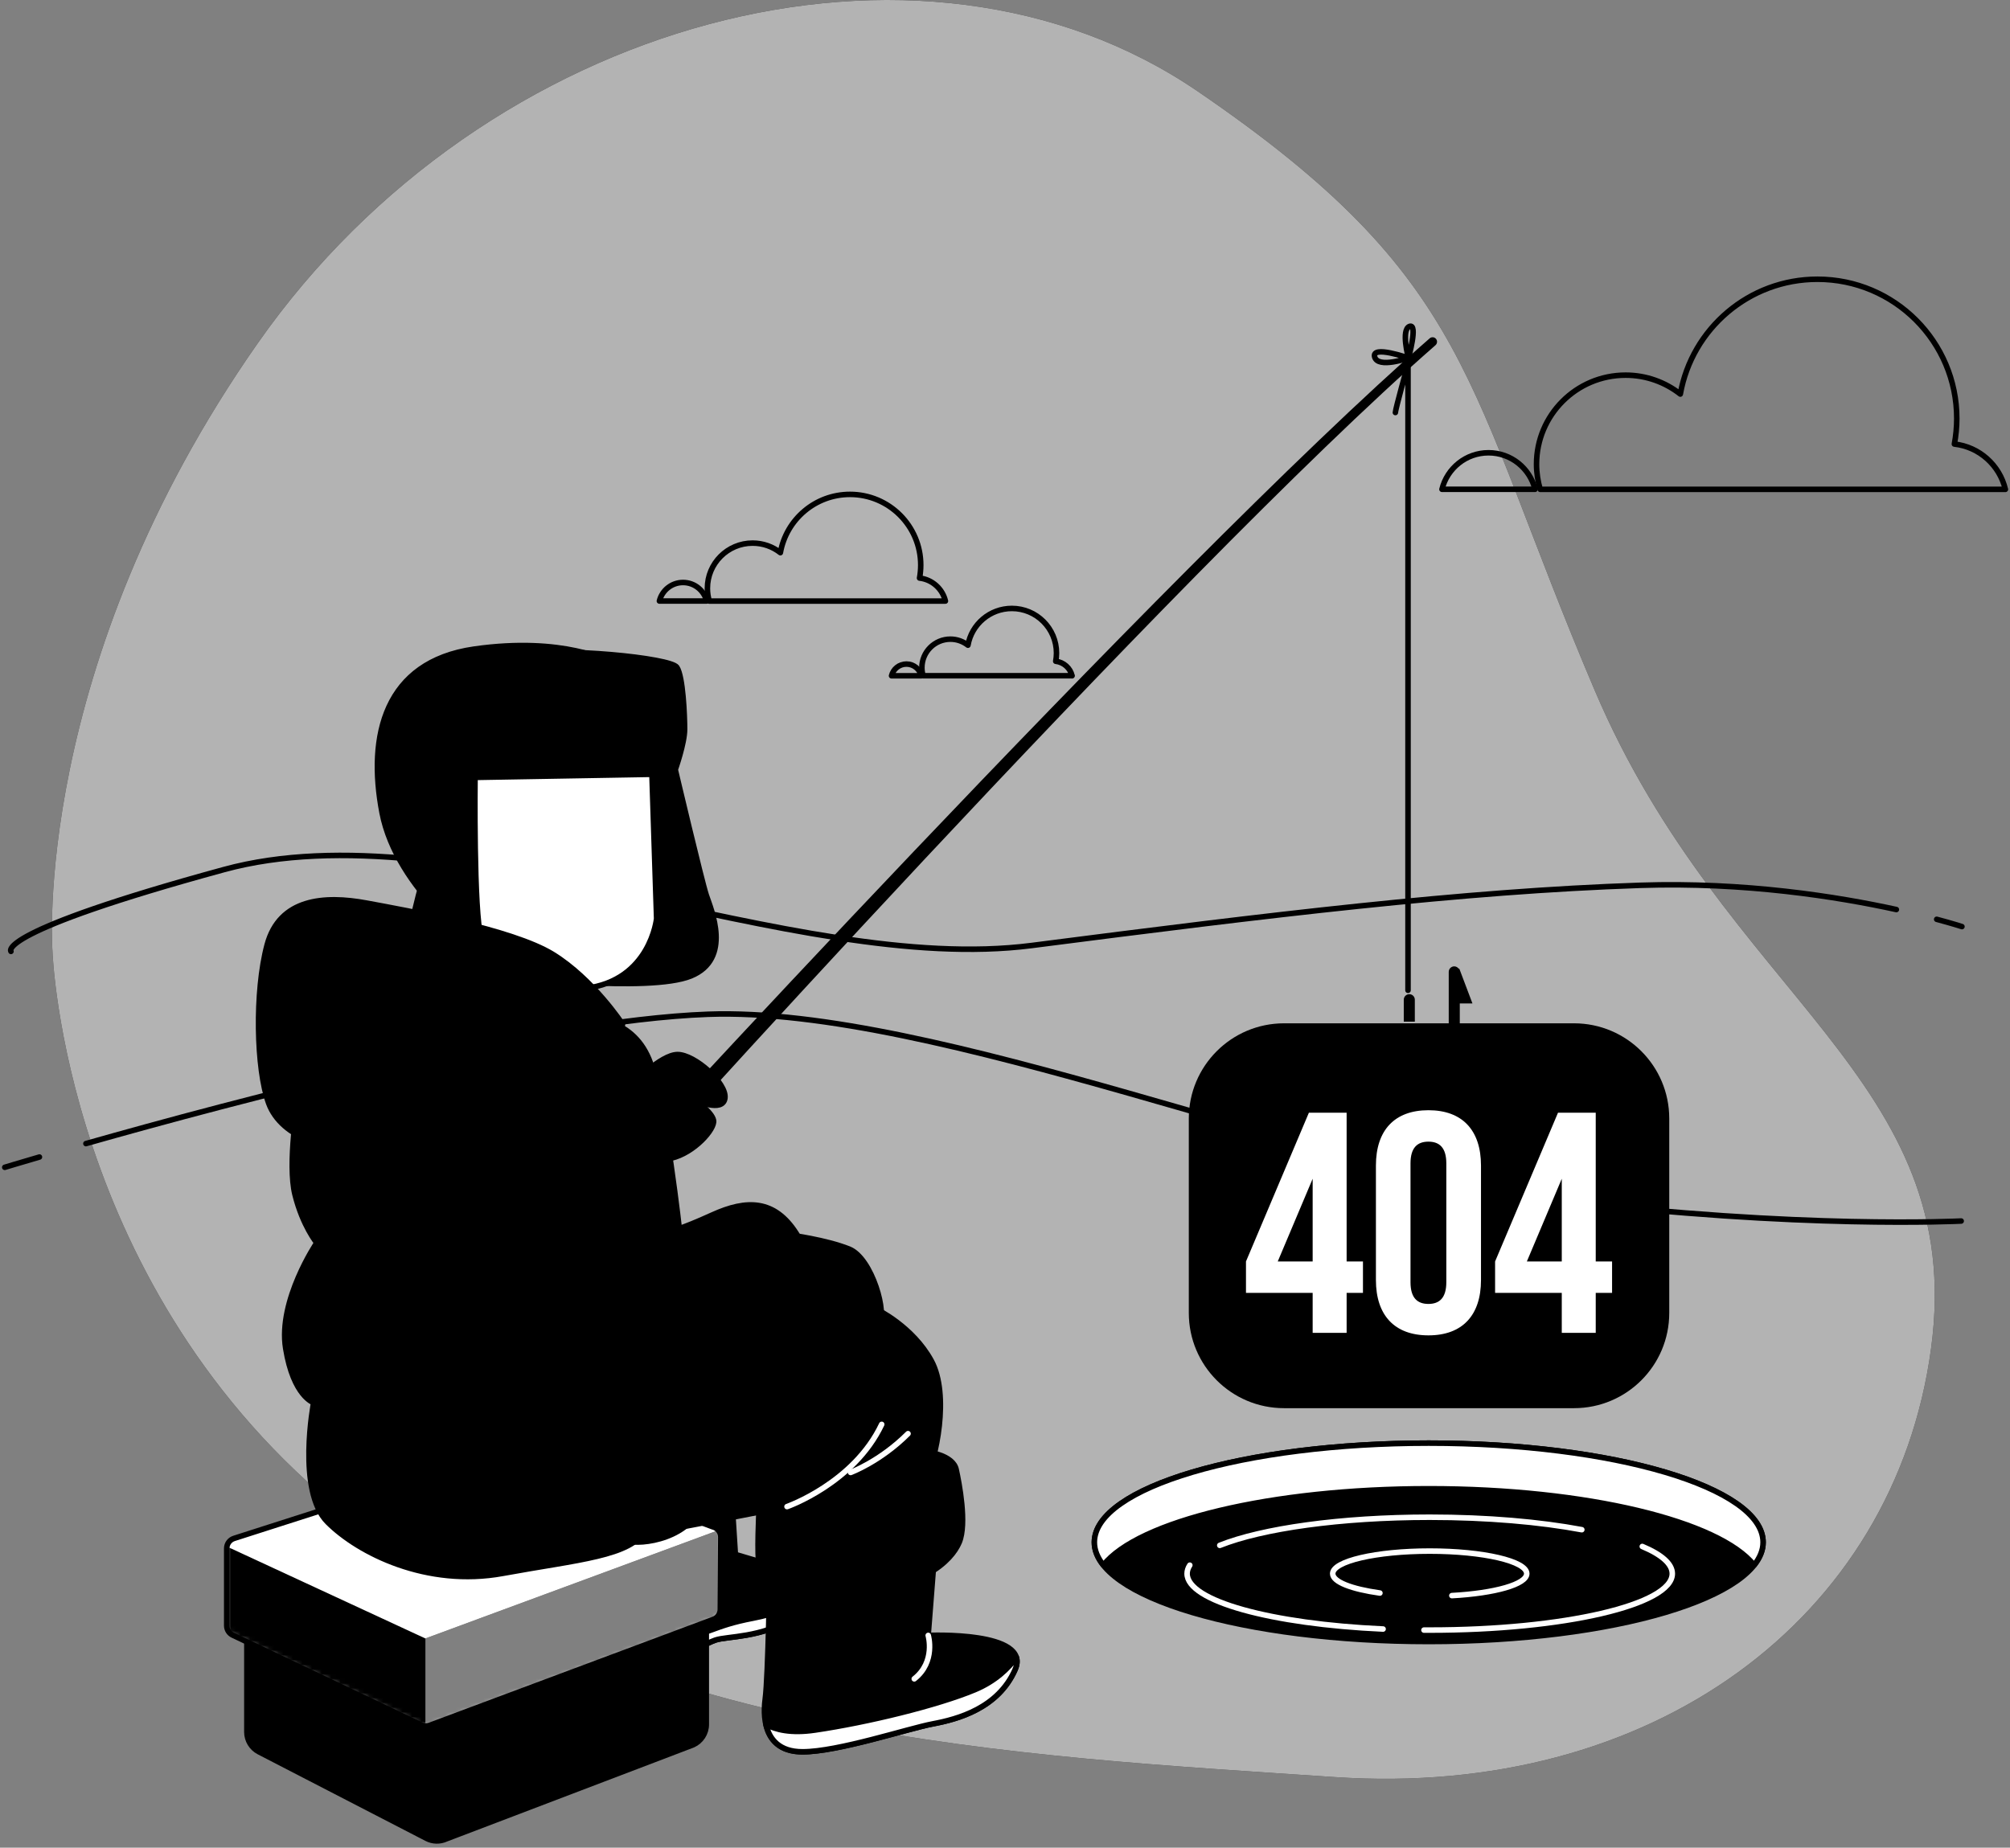 <svg width="422" height="388" viewBox="0 0 422 388" fill="none" xmlns="http://www.w3.org/2000/svg">
<rect x="0" y="0" width="422" height="388" fill="#808080" stroke="none"/>
<path d="M11.021 199.78C11.021 199.78 13.311 270.73 72.531 318.01C131.751 365.3 213.821 368.68 280.261 373.18C346.701 377.67 397.731 340.06 405.421 283.21C413.111 226.36 362.341 209.67 334.801 144.95C307.261 80.23 309.711 58.96 251.431 19.16C193.151 -20.65 101.981 3.79 54.181 71.98C6.381 140.17 11.021 199.78 11.021 199.78Z" fill="#FFAA29" style="fill:#FFAA29;fill:color(display-p3 1 0.665 0.163);fill-opacity:1;"/>
<path opacity="0.7" d="M11.021 199.78C11.021 199.78 13.311 270.73 72.531 318.01C131.751 365.3 213.821 368.68 280.261 373.18C346.701 377.67 397.731 340.06 405.421 283.21C413.111 226.36 362.341 209.67 334.801 144.95C307.261 80.23 309.711 58.96 251.431 19.16C193.151 -20.65 101.981 3.79 54.181 71.98C6.381 140.17 11.021 199.78 11.021 199.78Z" fill="white" style="fill:white;fill-opacity:1;"/>
<path d="M299.962 344.71C338.732 344.71 370.162 335.384 370.162 323.88C370.162 312.376 338.732 303.05 299.962 303.05C261.191 303.05 229.762 312.376 229.762 323.88C229.762 335.384 261.191 344.71 299.962 344.71Z" fill="#2B3646" stroke="#2B3646" style="fill:#2B3646;fill:color(display-p3 0.168 0.213 0.275);fill-opacity:1;stroke:#2B3646;stroke:color(display-p3 0.168 0.213 0.275);stroke-opacity:1;" stroke-width="1.16" stroke-linecap="round" stroke-linejoin="round"/>
<path d="M299.962 312.63C333.172 312.63 360.982 319.48 368.272 328.67C369.492 327.13 370.162 325.53 370.162 323.88C370.162 312.38 338.732 303.05 299.962 303.05C261.192 303.05 229.762 312.38 229.762 323.88C229.762 325.53 230.432 327.13 231.652 328.67C238.952 319.48 266.752 312.63 299.962 312.63Z" fill="white" stroke="#2B3646" style="fill:white;fill-opacity:1;stroke:#2B3646;stroke:color(display-p3 0.168 0.213 0.275);stroke-opacity:1;" stroke-width="1.16" stroke-linecap="round" stroke-linejoin="round"/>
<path d="M290.38 342.09C266.93 341.03 249.23 336.23 249.23 330.46C249.23 329.86 249.42 329.26 249.8 328.68" stroke="white" style="stroke:white;stroke-opacity:1;" stroke-width="1.16" stroke-linecap="round" stroke-linejoin="round"/>
<path d="M344.801 324.75C348.821 326.44 351.101 328.39 351.101 330.46C351.101 337 328.301 342.31 300.171 342.31C299.771 342.31 299.361 342.31 298.961 342.31" stroke="white" style="stroke:white;stroke-opacity:1;" stroke-width="1.16" stroke-linecap="round" stroke-linejoin="round"/>
<path d="M256.09 324.52C264.91 320.99 281.35 318.61 300.17 318.61C312.26 318.61 323.36 319.59 332.1 321.23" stroke="white" style="stroke:white;stroke-opacity:1;" stroke-width="1.16" stroke-linecap="round" stroke-linejoin="round"/>
<path d="M289.711 334.53C283.771 333.7 279.801 332.19 279.801 330.46C279.801 327.84 288.921 325.72 300.171 325.72C311.421 325.72 320.541 327.84 320.541 330.46C320.541 332.7 313.831 334.58 304.821 335.07" stroke="white" style="stroke:white;stroke-opacity:1;" stroke-width="1.16" stroke-linecap="round" stroke-linejoin="round"/>
<path d="M18.039 240.15C48.649 231.46 113.069 214.28 148.629 212.99C196.389 211.25 277.149 245.99 327.519 252.07C377.889 258.15 411.749 256.41 411.749 256.41" stroke="#2B3646" style="stroke:#2B3646;stroke:color(display-p3 0.168 0.213 0.275);stroke-opacity:1;" stroke-width="1.16" stroke-linecap="round" stroke-linejoin="round"/>
<path d="M1 245.13C1 245.13 3.65 244.32 8.28 242.97" stroke="#2B3646" style="stroke:#2B3646;stroke:color(display-p3 0.168 0.213 0.275);stroke-opacity:1;" stroke-width="1.16" stroke-linecap="round" stroke-linejoin="round"/>
<path d="M398.141 191C385.811 188.3 366.331 185.18 344.371 185.91C307.011 187.16 266.621 192.11 216.611 198.55C166.591 204.99 95.441 169.39 47.041 182.6C-1.349 195.81 2.301 199.79 2.301 199.79" stroke="#2B3646" style="stroke:#2B3646;stroke:color(display-p3 0.168 0.213 0.275);stroke-opacity:1;" stroke-width="1.16" stroke-linecap="round" stroke-linejoin="round"/>
<path d="M411.909 194.58C411.909 194.58 410.019 193.96 406.609 193.05" stroke="#2B3646" style="stroke:#2B3646;stroke:color(display-p3 0.168 0.213 0.275);stroke-opacity:1;" stroke-width="1.16" stroke-linecap="round" stroke-linejoin="round"/>
<path d="M322.282 102.75C321.202 98.35 317.242 95.08 312.512 95.08C307.782 95.08 303.822 98.35 302.742 102.75H322.282Z" stroke="#2B3646" style="stroke:#2B3646;stroke:color(display-p3 0.168 0.213 0.275);stroke-opacity:1;" stroke-width="1.16" stroke-linecap="round" stroke-linejoin="round"/>
<path d="M421.024 102.75C419.824 97.7 415.574 93.84 410.324 93.25C410.644 91.51 410.824 89.72 410.824 87.89C410.824 71.73 397.724 58.64 381.574 58.64C367.174 58.64 355.214 69.05 352.784 82.75C349.614 80.27 345.634 78.78 341.294 78.78C330.964 78.78 322.594 87.15 322.594 97.48C322.594 99.31 322.874 101.08 323.364 102.76H421.034L421.024 102.75Z" stroke="#2B3646" style="stroke:#2B3646;stroke:color(display-p3 0.168 0.213 0.275);stroke-opacity:1;" stroke-width="1.16" stroke-linecap="round" stroke-linejoin="round"/>
<path d="M148.361 126.21C147.811 123.98 145.801 122.32 143.401 122.32C141.001 122.32 138.991 123.98 138.441 126.21H148.361Z" stroke="#2B3646" style="stroke:#2B3646;stroke:color(display-p3 0.168 0.213 0.275);stroke-opacity:1;" stroke-width="1.16" stroke-linecap="round" stroke-linejoin="round"/>
<path d="M198.49 126.21C197.88 123.65 195.72 121.69 193.06 121.39C193.22 120.51 193.31 119.6 193.31 118.67C193.31 110.47 186.66 103.82 178.46 103.82C171.15 103.82 165.08 109.1 163.84 116.06C162.23 114.8 160.21 114.05 158.01 114.05C152.77 114.05 148.52 118.3 148.52 123.54C148.52 124.47 148.66 125.37 148.91 126.22H198.49V126.21Z" stroke="#2B3646" style="stroke:#2B3646;stroke:color(display-p3 0.168 0.213 0.275);stroke-opacity:1;" stroke-width="1.16" stroke-linecap="round" stroke-linejoin="round"/>
<path d="M193.44 141.91C193.09 140.5 191.83 139.45 190.31 139.45C188.79 139.45 187.52 140.5 187.18 141.91H193.44Z" stroke="#2B3646" style="stroke:#2B3646;stroke:color(display-p3 0.168 0.213 0.275);stroke-opacity:1;" stroke-width="1.16" stroke-linecap="round" stroke-linejoin="round"/>
<path d="M225.081 141.91C224.701 140.29 223.331 139.06 221.651 138.86C221.751 138.3 221.811 137.73 221.811 137.14C221.811 131.96 217.611 127.77 212.441 127.77C207.831 127.77 203.991 131.1 203.221 135.49C202.201 134.7 200.931 134.22 199.541 134.22C196.231 134.22 193.551 136.9 193.551 140.21C193.551 140.8 193.641 141.36 193.801 141.9H225.091L225.081 141.91Z" stroke="#2B3646" style="stroke:#2B3646;stroke:color(display-p3 0.168 0.213 0.275);stroke-opacity:1;" stroke-width="1.16" stroke-linecap="round" stroke-linejoin="round"/>
<path d="M126.091 253.91C125.771 253.91 125.451 253.83 125.151 253.65C124.261 253.12 123.951 251.96 124.471 251.05C124.951 250.22 245.161 119.13 300.161 71.05C300.551 70.71 301.141 70.75 301.481 71.15C301.821 71.55 301.771 72.15 301.381 72.49C246.611 120.36 128.181 252.13 127.701 252.96C127.351 253.57 126.731 253.91 126.081 253.91H126.091Z" fill="#2B3646" style="fill:#2B3646;fill:color(display-p3 0.168 0.213 0.275);fill-opacity:1;"/>
<path d="M132.722 227.81C132.722 227.81 138.682 221.45 142.262 221.45C145.842 221.45 152.592 227.41 152.202 230.59C151.802 233.77 145.842 230.99 145.842 230.99C145.842 230.99 140.282 238.54 134.712 237.35C129.152 236.16 132.722 227.81 132.722 227.81Z" fill="#FFAA29" stroke="#2B3646" style="fill:#FFAA29;fill:color(display-p3 1 0.665 0.163);fill-opacity:1;stroke:#2B3646;stroke:color(display-p3 0.168 0.213 0.275);stroke-opacity:1;" stroke-width="1.16" stroke-linecap="round" stroke-linejoin="round"/>
<path d="M145.841 230.99C145.841 230.99 149.491 233.51 149.811 235.29C150.131 237.07 145.761 242.09 140.911 243.22C136.051 244.35 133.461 241.6 134.921 239.01C136.381 236.42 142.191 231.21 145.841 230.98V230.99Z" fill="#FFAA29" stroke="#2B3646" style="fill:#FFAA29;fill:color(display-p3 1 0.665 0.163);fill-opacity:1;stroke:#2B3646;stroke:color(display-p3 0.168 0.213 0.275);stroke-opacity:1;" stroke-width="1.16" stroke-linecap="round" stroke-linejoin="round"/>
<path d="M295.611 207.96V76.42C295.611 76.42 292.961 85.94 292.961 86.63" stroke="#2B3646" style="stroke:#2B3646;stroke:color(display-p3 0.168 0.213 0.275);stroke-opacity:1;" stroke-width="1.16" stroke-linecap="round" stroke-linejoin="round"/>
<path d="M330.46 214.89H269.59C258.544 214.89 249.59 223.844 249.59 234.89V275.71C249.59 286.756 258.544 295.71 269.59 295.71H330.46C341.506 295.71 350.46 286.756 350.46 275.71V234.89C350.46 223.844 341.506 214.89 330.46 214.89Z" fill="#FFAA29" style="fill:#FFAA29;fill:color(display-p3 1 0.665 0.163);fill-opacity:1;"/>
<path d="M297.043 214.55V209.93C297.043 209.29 296.523 208.77 295.883 208.77C295.243 208.77 294.723 209.29 294.723 209.93V214.55H297.043Z" fill="#2B3646" style="fill:#2B3646;fill:color(display-p3 0.168 0.213 0.275);fill-opacity:1;"/>
<path d="M306.332 203.29L306.312 203.52C306.112 203.18 305.752 202.93 305.322 202.93C304.682 202.93 304.162 203.45 304.162 204.09V216.45C304.162 218.42 302.562 220.01 300.602 220.01C300.092 220.01 299.622 219.9 299.182 219.71C298.872 220.16 298.562 221.02 299.482 222.22C299.842 222.29 300.222 222.33 300.602 222.33C303.842 222.33 306.482 219.69 306.482 216.45V210.72H309.142L306.332 203.28V203.29Z" fill="#2B3646" style="fill:#2B3646;fill:color(display-p3 0.168 0.213 0.275);fill-opacity:1;"/>
<path d="M295.702 75.18C295.702 75.18 297.762 67.86 295.932 68.54C294.102 69.23 295.702 75.18 295.702 75.18Z" stroke="#2B3646" style="stroke:#2B3646;stroke:color(display-p3 0.168 0.213 0.275);stroke-opacity:1;" stroke-width="1.16" stroke-linecap="round" stroke-linejoin="round"/>
<path d="M295.7 75.18C295.7 75.18 287.92 72.43 288.61 74.95C289.3 77.47 295.7 75.18 295.7 75.18Z" stroke="#2B3646" style="stroke:#2B3646;stroke:color(display-p3 0.168 0.213 0.275);stroke-opacity:1;" stroke-width="1.16" stroke-linecap="round" stroke-linejoin="round"/>
<path d="M127.973 139C127.973 139 118.373 133.62 99.553 136.31C80.733 139 77.143 154.52 80.213 170.65C83.283 186.78 101.083 200.44 103.773 199.29C106.463 198.14 103.003 162.04 109.153 155.12C115.293 148.21 135.273 149.36 136.423 143.98C137.573 138.6 127.973 138.99 127.973 138.99V139Z" fill="#2B3646" stroke="#2B3646" style="fill:#2B3646;fill:color(display-p3 0.168 0.213 0.275);fill-opacity:1;stroke:#2B3646;stroke:color(display-p3 0.168 0.213 0.275);stroke-opacity:1;" stroke-width="1.16" stroke-linecap="round" stroke-linejoin="round"/>
<path d="M94.523 148.58L96.483 161.29C96.483 161.29 84.423 194.2 86.383 198.76C88.333 203.32 106.583 204.95 106.583 204.95C106.583 204.95 136.233 208.53 145.033 204.95C153.833 201.37 149.273 190.94 148.293 188.01C147.313 185.08 141.773 161.62 141.773 161.62C141.773 161.62 143.733 156.08 143.733 153.15C143.733 150.22 143.403 142.07 142.103 140.12C140.803 138.17 117.993 135.88 107.893 137.51C97.793 139.14 93.233 141.75 94.533 148.59L94.523 148.58Z" fill="#757575" stroke="#2B3646" style="fill:#757575;fill:color(display-p3 0.459 0.459 0.459);fill-opacity:1;stroke:#2B3646;stroke:color(display-p3 0.168 0.213 0.275);stroke-opacity:1;" stroke-width="1.16" stroke-linecap="round" stroke-linejoin="round"/>
<path d="M99.734 163.24C99.734 163.24 99.404 191.59 101.034 197.13C102.664 202.67 109.184 209.19 122.864 207.56C136.554 205.93 137.854 192.9 137.854 192.9L136.874 162.6L99.724 163.25L99.734 163.24Z" fill="white" stroke="#2B3646" style="fill:white;fill-opacity:1;stroke:#2B3646;stroke:color(display-p3 0.168 0.213 0.275);stroke-opacity:1;" stroke-width="1.16" stroke-linecap="round" stroke-linejoin="round"/>
<path d="M141.43 349C141.43 349 146.55 345.93 149.39 344.72C149.69 344.59 149.97 344.48 150.21 344.4C152.72 343.56 159.82 343.98 166.51 339.8C173.2 335.62 169.85 330.6 164.84 329.35C159.83 328.1 154.39 326.42 154.39 326.42L153.14 306.77C153.14 306.77 138.09 310.95 133.08 313.04C128.06 315.13 130.99 344.81 131.41 347.32C131.83 349.83 131.83 351.5 141.44 348.99L141.43 349Z" fill="#2B3646" stroke="#2B3646" style="fill:#2B3646;fill:color(display-p3 0.168 0.213 0.275);fill-opacity:1;stroke:#2B3646;stroke:color(display-p3 0.168 0.213 0.275);stroke-opacity:1;" stroke-width="1.16" stroke-linecap="round" stroke-linejoin="round"/>
<path d="M158.15 339.8C149.37 341.47 149.37 343.14 139.76 344.82C135.68 345.53 132.96 345.63 131.18 345.52C131.28 346.41 131.35 347.04 131.4 347.33C131.82 349.84 131.82 351.51 141.43 349C141.43 349 146.55 345.93 149.39 344.72C149.69 344.59 149.97 344.48 150.21 344.4C152.72 343.56 159.82 343.98 166.51 339.8C168.65 338.46 169.76 337.04 170.11 335.68C167 337.18 162.69 338.94 158.15 339.8Z" fill="white" stroke="#2B3646" style="fill:white;fill-opacity:1;stroke:#2B3646;stroke:color(display-p3 0.168 0.213 0.275);stroke-opacity:1;" stroke-width="1.16" stroke-linecap="round" stroke-linejoin="round"/>
<path d="M161.639 329.09C161.639 329.09 161.309 351.9 160.659 356.79C160.009 361.68 160.989 367.87 168.479 367.87C175.969 367.87 190.639 362.98 195.849 362C201.059 361.02 209.539 358.74 213.119 350.6C216.699 342.45 194.869 343.43 194.869 343.43L196.169 326.81C196.169 326.81 173.689 331.37 161.629 329.09H161.639Z" fill="#2B3646" stroke="#2B3646" style="fill:#2B3646;fill:color(display-p3 0.168 0.213 0.275);fill-opacity:1;stroke:#2B3646;stroke:color(display-p3 0.168 0.213 0.275);stroke-opacity:1;" stroke-width="1.16" stroke-linecap="round" stroke-linejoin="round"/>
<path d="M213.119 350.6C213.549 349.62 213.609 348.78 213.389 348.05C211.759 350.28 209.019 353.02 204.649 354.84C196.829 358.1 182.169 361.68 171.089 363.31C166.029 364.05 162.819 363.23 160.809 362.12C161.529 365.28 163.639 367.87 168.489 367.87C175.979 367.87 190.649 362.98 195.859 362C201.069 361.02 209.549 358.74 213.129 350.6H213.119Z" fill="white" stroke="#2B3646" style="fill:white;fill-opacity:1;stroke:#2B3646;stroke:color(display-p3 0.168 0.213 0.275);stroke-opacity:1;" stroke-width="1.16" stroke-linecap="round" stroke-linejoin="round"/>
<path d="M194.879 343.43C194.879 343.43 196.509 348.97 191.949 352.55" stroke="white" style="stroke:white;stroke-opacity:1;" stroke-width="1.16" stroke-linecap="round" stroke-linejoin="round"/>
<path d="M159.36 317.03C159.36 317.03 158.86 326.94 159.41 328.93C161.5 336.45 162.16 334.69 177.8 334.36C193.44 334.03 199.76 327.78 201.39 323.87C203.02 319.96 201.39 311.49 200.74 308.56C200.09 305.63 194.87 304.65 192.92 304.98C190.97 305.31 160.34 313.78 159.36 317.04V317.03Z" fill="#757575" stroke="#2B3646" style="fill:#757575;fill:color(display-p3 0.459 0.459 0.459);fill-opacity:1;stroke:#2B3646;stroke:color(display-p3 0.168 0.213 0.275);stroke-opacity:1;" stroke-width="1.16" stroke-linecap="round" stroke-linejoin="round"/>
<path d="M51.832 341.8V363.7C51.832 365.46 52.812 367.07 54.372 367.88L89.572 386.06C90.842 386.72 92.342 386.76 93.652 386.17L145.502 366.41C147.192 365.65 148.282 363.97 148.282 362.12V335.62L88.982 353.54L51.832 341.81V341.8Z" fill="#FFAA29" style="fill:#FFAA29;fill:color(display-p3 1 0.665 0.163);fill-opacity:1;"/>
<mask id="mask0_138_164" style="mask-type:luminance" maskUnits="userSpaceOnUse" x="51" y="335" width="98" height="52">
<path d="M51.832 341.8V363.7C51.832 365.46 52.812 367.07 54.372 367.88L89.572 386.06C90.842 386.72 92.342 386.76 93.652 386.17L145.502 366.41C147.192 365.65 148.282 363.97 148.282 362.12V335.62L88.982 353.54L51.832 341.81V341.8Z" fill="white" style="fill:white;fill-opacity:1;"/>
</mask>
<g mask="url(#mask0_138_164)">
<path opacity="0.18" d="M91.592 352.74L88.982 353.53L51.832 341.8V363.7C51.832 365.46 52.812 367.07 54.372 367.88L89.572 386.06C90.202 386.39 90.892 386.56 91.582 386.58V352.75L91.592 352.74Z" fill="black" style="fill:black;fill-opacity:1;"/>
</g>
<path d="M51.832 341.8V363.7C51.832 365.46 52.812 367.07 54.372 367.88L89.572 386.06C90.842 386.72 92.342 386.76 93.652 386.17L145.502 366.41C147.192 365.65 148.282 363.97 148.282 362.12V335.62L88.982 353.54L51.832 341.81V341.8Z" stroke="#2B3646" style="stroke:#2B3646;stroke:color(display-p3 0.168 0.213 0.275);stroke-opacity:1;" stroke-width="1.16" stroke-linecap="round" stroke-linejoin="round"/>
<path d="M106.012 304.83L49.132 323.06C48.222 323.35 47.602 324.2 47.602 325.16V341.38C47.602 342.23 48.092 343.01 48.862 343.37L88.472 362.24C89.012 362.5 89.632 362.52 90.192 362.32L149.792 340.05C150.652 339.73 151.222 338.9 151.222 337.98L151.332 322.77C151.332 321.73 150.612 320.84 149.602 320.61L107.172 304.77C106.792 304.69 106.392 304.71 106.022 304.82L106.012 304.83Z" fill="white" style="fill:white;fill-opacity:1;"/>
<mask id="mask1_138_164" style="mask-type:luminance" maskUnits="userSpaceOnUse" x="47" y="304" width="105" height="59">
<path d="M106.012 304.83L49.132 323.06C48.222 323.35 47.602 324.2 47.602 325.16V341.38C47.602 342.23 48.092 343.01 48.862 343.37L88.472 362.24C89.012 362.5 89.632 362.52 90.192 362.32L149.792 340.05C150.652 339.73 151.222 338.9 151.222 337.98L151.332 322.77C151.332 321.73 150.612 320.84 149.602 320.61L107.172 304.77C106.792 304.69 106.392 304.71 106.022 304.82L106.012 304.83Z" fill="white" style="fill:white;fill-opacity:1;"/>
</mask>
<g mask="url(#mask1_138_164)">
<path d="M88.441 362.24H88.461C89.001 362.51 89.621 362.53 90.181 362.32L149.781 340.05C150.641 339.73 151.211 338.9 151.211 337.98L151.321 322.77C151.321 322.24 151.131 321.74 150.801 321.35L89.301 344.07L88.441 362.23V362.24Z" fill="#FFAA29" style="fill:#FFAA29;fill:color(display-p3 1 0.665 0.163);fill-opacity:1;"/>
<path opacity="0.5" d="M88.441 362.24H88.461C89.001 362.51 89.621 362.53 90.181 362.32L149.781 340.05C150.641 339.73 151.211 338.9 151.211 337.98L151.321 322.77C151.321 322.24 151.131 321.74 150.801 321.35L89.301 344.07L88.441 362.23V362.24Z" fill="white" style="fill:white;fill-opacity:1;"/>
<path d="M47.602 325.16V341.38C47.602 342.23 48.092 343.01 48.862 343.37L88.472 362.24C88.742 362.37 89.022 362.44 89.312 362.45V344.07L47.662 324.78C47.642 324.9 47.602 325.02 47.602 325.15V325.16Z" fill="#FFAA29" style="fill:#FFAA29;fill:color(display-p3 1 0.665 0.163);fill-opacity:1;"/>
</g>
<path d="M106.012 304.83L49.132 323.06C48.222 323.35 47.602 324.2 47.602 325.16V341.38C47.602 342.23 48.092 343.01 48.862 343.37L88.472 362.24C89.012 362.5 89.632 362.52 90.192 362.32L149.792 340.05C150.652 339.73 151.222 338.9 151.222 337.98L151.332 322.77C151.332 321.73 150.612 320.84 149.602 320.61L107.172 304.77C106.792 304.69 106.392 304.71 106.022 304.82L106.012 304.83Z" stroke="#2B3646" style="stroke:#2B3646;stroke:color(display-p3 0.168 0.213 0.275);stroke-opacity:1;" stroke-width="1.16" stroke-linecap="round" stroke-linejoin="round"/>
<path d="M184.123 275C184.123 275 191.613 278.58 195.523 285.75C199.433 292.92 196.503 306.6 194.223 310.84C191.943 315.08 176.623 317.03 171.413 317.03C166.203 317.03 165.223 316.38 165.223 316.38C165.223 316.38 148.603 319.64 138.183 321.59C127.753 323.55 130.363 299.11 133.623 288.03C136.883 276.95 155.133 271.41 162.623 271.41C170.113 271.41 184.133 274.99 184.133 274.99L184.123 275Z" fill="#2B3646" stroke="#2B3646" style="fill:#2B3646;fill:color(display-p3 0.168 0.213 0.275);fill-opacity:1;stroke:#2B3646;stroke:color(display-p3 0.168 0.213 0.275);stroke-opacity:1;" stroke-width="1.16" stroke-linecap="round" stroke-linejoin="round"/>
<path d="M165.234 316.38C165.234 316.38 179.244 311.49 185.114 299.11" stroke="white" style="stroke:white;stroke-opacity:1;" stroke-width="1.16" stroke-linecap="round" stroke-linejoin="round"/>
<path d="M178.582 309.21C178.582 309.21 184.772 306.93 190.642 301.06" stroke="white" style="stroke:white;stroke-opacity:1;" stroke-width="1.16" stroke-linecap="round" stroke-linejoin="round"/>
<path d="M145.672 285.75C145.672 285.75 149.582 306.28 147.622 314.75C145.672 323.22 134.262 324.53 131.652 323.55C129.042 322.57 130.352 302.37 130.352 292.27C130.352 282.17 140.452 282.82 145.662 285.75H145.672Z" fill="#757575" stroke="#2B3646" style="fill:#757575;fill:color(display-p3 0.459 0.459 0.459);fill-opacity:1;stroke:#2B3646;stroke:color(display-p3 0.168 0.213 0.275);stroke-opacity:1;" stroke-width="1.16" stroke-linecap="round" stroke-linejoin="round"/>
<path d="M62.591 231.01C62.591 231.01 60.311 244.37 61.941 250.89C63.571 257.41 66.501 260.99 66.501 260.99C66.501 260.99 58.351 273.05 59.981 283.15C61.611 293.25 65.851 294.55 65.851 294.55C65.851 294.55 62.271 313.12 68.781 319.64C75.301 326.16 89.631 333.33 105.601 330.39C121.571 327.46 132.321 326.81 135.581 321.27C138.841 315.73 136.881 291.29 136.881 291.29C136.881 291.29 136.231 264.25 135.581 247.63C134.931 231.01 132.651 217.65 124.831 211.14C117.011 204.62 82.471 214.72 72.041 221.57C61.611 228.41 62.591 231.02 62.591 231.02V231.01Z" fill="#FFAA29" style="fill:#FFAA29;fill:color(display-p3 1 0.665 0.163);fill-opacity:1;"/>
<mask id="mask2_138_164" style="mask-type:luminance" maskUnits="userSpaceOnUse" x="59" y="209" width="79" height="123">
<path d="M62.591 231.01C62.591 231.01 60.311 244.37 61.941 250.89C63.571 257.41 66.501 260.99 66.501 260.99C66.501 260.99 58.351 273.05 59.981 283.15C61.611 293.25 65.851 294.55 65.851 294.55C65.851 294.55 62.271 313.12 68.781 319.64C75.301 326.16 89.631 333.33 105.601 330.39C121.571 327.46 132.321 326.81 135.581 321.27C138.841 315.73 136.881 291.29 136.881 291.29C136.881 291.29 136.231 264.25 135.581 247.63C134.931 231.01 132.651 217.65 124.831 211.14C117.011 204.62 82.471 214.72 72.041 221.57C61.611 228.41 62.591 231.02 62.591 231.02V231.01Z" fill="white" style="fill:white;fill-opacity:1;"/>
</mask>
<g mask="url(#mask2_138_164)">
<path opacity="0.3" d="M64.912 231.01C64.912 231.01 62.632 244.37 64.261 250.89C65.891 257.41 68.822 260.99 68.822 260.99C68.822 260.99 60.672 273.05 62.301 283.15C63.931 293.25 68.171 294.55 68.171 294.55C68.171 294.55 64.591 313.12 71.102 319.64C77.621 326.16 91.951 333.33 107.921 330.39C123.891 327.46 134.641 326.81 137.901 321.27C141.161 315.73 139.201 291.29 139.201 291.29C139.201 291.29 138.551 264.25 137.901 247.63C137.251 231.01 134.971 217.65 127.151 211.14C119.331 204.62 84.791 214.72 74.362 221.57C63.931 228.41 64.912 231.02 64.912 231.02V231.01Z" fill="black" style="fill:black;fill-opacity:1;"/>
</g>
<path d="M62.591 231.01C62.591 231.01 60.311 244.37 61.941 250.89C63.571 257.41 66.501 260.99 66.501 260.99C66.501 260.99 58.351 273.05 59.981 283.15C61.611 293.25 65.851 294.55 65.851 294.55C65.851 294.55 62.271 313.12 68.781 319.64C75.301 326.16 89.631 333.33 105.601 330.39C121.571 327.46 132.321 326.81 135.581 321.27C138.841 315.73 136.881 291.29 136.881 291.29C136.881 291.29 136.231 264.25 135.581 247.63C134.931 231.01 132.651 217.65 124.831 211.14C117.011 204.62 82.471 214.72 72.041 221.57C61.611 228.41 62.591 231.02 62.591 231.02V231.01Z" stroke="#2B3646" style="stroke:#2B3646;stroke:color(display-p3 0.168 0.213 0.275);stroke-opacity:1;" stroke-width="1.16" stroke-linecap="round" stroke-linejoin="round"/>
<path d="M66.5 260.99C66.5 260.99 81.16 272.39 101.36 265.88" stroke="#2B3646" style="stroke:#2B3646;stroke:color(display-p3 0.168 0.213 0.275);stroke-opacity:1;" stroke-width="1.16" stroke-linecap="round" stroke-linejoin="round"/>
<path d="M65.84 294.55C65.84 294.55 82.46 310.84 109.83 295.2" stroke="#2B3646" style="stroke:#2B3646;stroke:color(display-p3 0.168 0.213 0.275);stroke-opacity:1;" stroke-width="1.16" stroke-linecap="round" stroke-linejoin="round"/>
<path d="M130.692 215.05C130.692 215.05 124.502 205.6 116.032 200.39C107.562 195.18 85.732 191.27 76.932 189.64C68.132 188.01 58.682 188.66 56.082 198.44C53.472 208.22 53.802 224.51 56.412 231.68C59.022 238.85 69.772 243.08 78.242 238.2C86.712 233.31 110.172 214.41 118.322 213.44C126.472 212.46 130.052 218.65 130.702 215.07L130.692 215.05Z" fill="#757575" style="fill:#757575;fill:color(display-p3 0.459 0.459 0.459);fill-opacity:1;"/>
<mask id="mask3_138_164" style="mask-type:luminance" maskUnits="userSpaceOnUse" x="54" y="188" width="77" height="53">
<path d="M130.692 215.05C130.692 215.05 124.502 205.6 116.032 200.39C107.562 195.18 85.732 191.27 76.932 189.64C68.132 188.01 58.682 188.66 56.082 198.44C53.472 208.22 53.802 224.51 56.412 231.68C59.022 238.85 69.772 243.08 78.242 238.2C86.712 233.31 110.172 214.41 118.322 213.44C126.472 212.46 130.052 218.65 130.702 215.07L130.692 215.05Z" fill="white" style="fill:white;fill-opacity:1;"/>
</mask>
<g mask="url(#mask3_138_164)">
<path opacity="0.3" d="M112.602 213.21C117.572 211.14 105.152 214.87 104.322 213.62C103.492 212.38 113.022 206.17 115.092 205.34C117.162 204.51 103.082 207.41 103.492 205.34C103.902 203.27 117.162 202.86 108.052 200.78C98.942 198.71 69.122 193.33 63.332 191.26C62.752 191.05 62.352 190.84 62.082 190.63C59.302 192.05 57.132 194.49 56.082 198.43C53.472 208.21 53.802 224.5 56.412 231.67C58.682 237.91 67.122 241.92 74.852 239.63C78.432 236.73 81.752 232.89 87.362 229.36C98.542 222.32 107.652 215.28 112.622 213.21H112.602Z" fill="black" style="fill:black;fill-opacity:1;"/>
</g>
<path d="M130.692 215.05C130.692 215.05 124.502 205.6 116.032 200.39C107.562 195.18 85.732 191.27 76.932 189.64C68.132 188.01 58.682 188.66 56.082 198.44C53.472 208.22 53.802 224.51 56.412 231.68C59.022 238.85 69.772 243.08 78.242 238.2C86.712 233.31 110.172 214.41 118.322 213.44C126.472 212.46 130.052 218.65 130.702 215.07L130.692 215.05Z" stroke="#2B3646" style="stroke:#2B3646;stroke:color(display-p3 0.168 0.213 0.275);stroke-opacity:1;" stroke-width="1.16" stroke-linecap="round" stroke-linejoin="round"/>
<path d="M165.882 259.36C165.882 259.36 173.372 260.34 178.262 262.29C183.152 264.24 186.412 276.3 184.452 277.93C182.502 279.56 178.582 277.6 178.582 277.6C178.582 277.6 173.042 279.56 169.132 279.88C165.222 280.21 160.982 261.63 165.872 259.35L165.882 259.36Z" fill="#FFAA29" stroke="#2B3646" style="fill:#FFAA29;fill:color(display-p3 1 0.665 0.163);fill-opacity:1;stroke:#2B3646;stroke:color(display-p3 0.168 0.213 0.275);stroke-opacity:1;" stroke-width="1.16" stroke-linecap="round" stroke-linejoin="round"/>
<path d="M141.114 258.38C141.114 258.38 142.414 258.38 149.584 255.12C156.754 251.86 162.614 251.86 167.184 259.03C171.744 266.2 173.704 275 171.094 280.21C168.484 285.42 158.714 289.01 153.494 289.01C148.274 289.01 147.624 282.17 147.624 282.17C147.624 282.17 146.974 271.42 143.714 267.51C140.454 263.6 139.804 259.36 141.104 258.39L141.114 258.38Z" fill="#757575" stroke="#2B3646" style="fill:#757575;fill:color(display-p3 0.459 0.459 0.459);fill-opacity:1;stroke:#2B3646;stroke:color(display-p3 0.168 0.213 0.275);stroke-opacity:1;" stroke-width="1.16" stroke-linecap="round" stroke-linejoin="round"/>
<path d="M117.003 215.05C124.173 212.44 133.293 214.07 136.553 223.2C139.813 232.32 142.743 259.04 142.743 259.04C142.743 259.04 150.893 260.02 154.143 263.6C157.403 267.18 159.033 276.31 158.383 280.87C157.733 285.43 146.323 293.9 133.293 294.23C120.263 294.56 110.813 288.36 106.253 271.75C101.693 255.13 103.503 229.78 103.503 229.78C103.503 229.78 105.163 222.33 107.643 220.67" fill="#FFAA29" style="fill:#FFAA29;fill:color(display-p3 1 0.665 0.163);fill-opacity:1;"/>
<mask id="mask4_138_164" style="mask-type:luminance" maskUnits="userSpaceOnUse" x="103" y="213" width="56" height="82">
<path d="M117.003 215.05C124.173 212.44 133.293 214.07 136.553 223.2C139.813 232.32 142.743 259.04 142.743 259.04C142.743 259.04 150.893 260.02 154.143 263.6C157.403 267.18 159.033 276.31 158.383 280.87C157.733 285.43 146.323 293.9 133.293 294.23C120.263 294.56 110.813 288.36 106.253 271.75C101.693 255.13 103.503 229.78 103.503 229.78C103.503 229.78 105.163 222.33 107.643 220.67" fill="white" style="fill:white;fill-opacity:1;"/>
</mask>
<g mask="url(#mask4_138_164)">
<path opacity="0.3" d="M158.385 280.87C159.035 276.31 157.405 267.18 154.145 263.6C154.015 263.46 153.865 263.32 153.715 263.19C153.985 265.04 154.285 267.9 154.425 272.01C155.065 291.14 128.345 287.94 122.955 274.08C120.055 266.62 119.225 233.91 110.535 231.43C105.525 230 103.815 233.93 103.265 237.52C103.095 246.9 103.395 261.36 106.245 271.75C110.805 288.37 120.255 294.56 133.285 294.23C146.315 293.9 157.725 285.43 158.375 280.87H158.385Z" fill="black" style="fill:black;fill-opacity:1;"/>
</g>
<path d="M117.003 215.05C124.173 212.44 133.293 214.07 136.553 223.2C139.813 232.32 142.743 259.04 142.743 259.04C142.743 259.04 150.893 260.02 154.143 263.6C157.403 267.18 159.033 276.31 158.383 280.87C157.733 285.43 146.323 293.9 133.293 294.23C120.263 294.56 110.813 288.36 106.253 271.75C101.693 255.13 103.503 229.78 103.503 229.78C103.503 229.78 105.163 222.33 107.643 220.67" stroke="#2B3646" style="stroke:#2B3646;stroke:color(display-p3 0.168 0.213 0.275);stroke-opacity:1;" stroke-width="1.16" stroke-linecap="round" stroke-linejoin="round"/>
<path d="M142.743 259.04C142.743 259.04 145.283 270.91 132.203 277.45" stroke="#2B3646" style="stroke:#2B3646;stroke:color(display-p3 0.168 0.213 0.275);stroke-opacity:1;" stroke-width="1.16" stroke-linecap="round" stroke-linejoin="round"/>
<path d="M261.594 264.9L274.804 233.66H282.724V264.9H286.154V271.5H282.724V279.89H275.594V271.5H261.594V264.9ZM275.594 264.9V247.53L268.264 264.9H275.594Z" fill="white" style="fill:white;fill-opacity:1;"/>
<path d="M288.875 244.76C288.875 237.36 292.775 233.14 299.905 233.14C307.035 233.14 310.935 237.37 310.935 244.76V268.8C310.935 276.2 307.035 280.42 299.905 280.42C292.775 280.42 288.875 276.19 288.875 268.8V244.76ZM296.135 269.26C296.135 272.56 297.585 273.82 299.895 273.82C302.205 273.82 303.655 272.56 303.655 269.26V244.3C303.655 241 302.205 239.74 299.895 239.74C297.585 239.74 296.135 241 296.135 244.3V269.26Z" fill="white" style="fill:white;fill-opacity:1;"/>
<path d="M313.895 264.9L327.105 233.66H335.025V264.9H338.455V271.5H335.025V279.89H327.895V271.5H313.895V264.9ZM327.895 264.9V247.53L320.565 264.9H327.895Z" fill="white" style="fill:white;fill-opacity:1;"/>
</svg>
